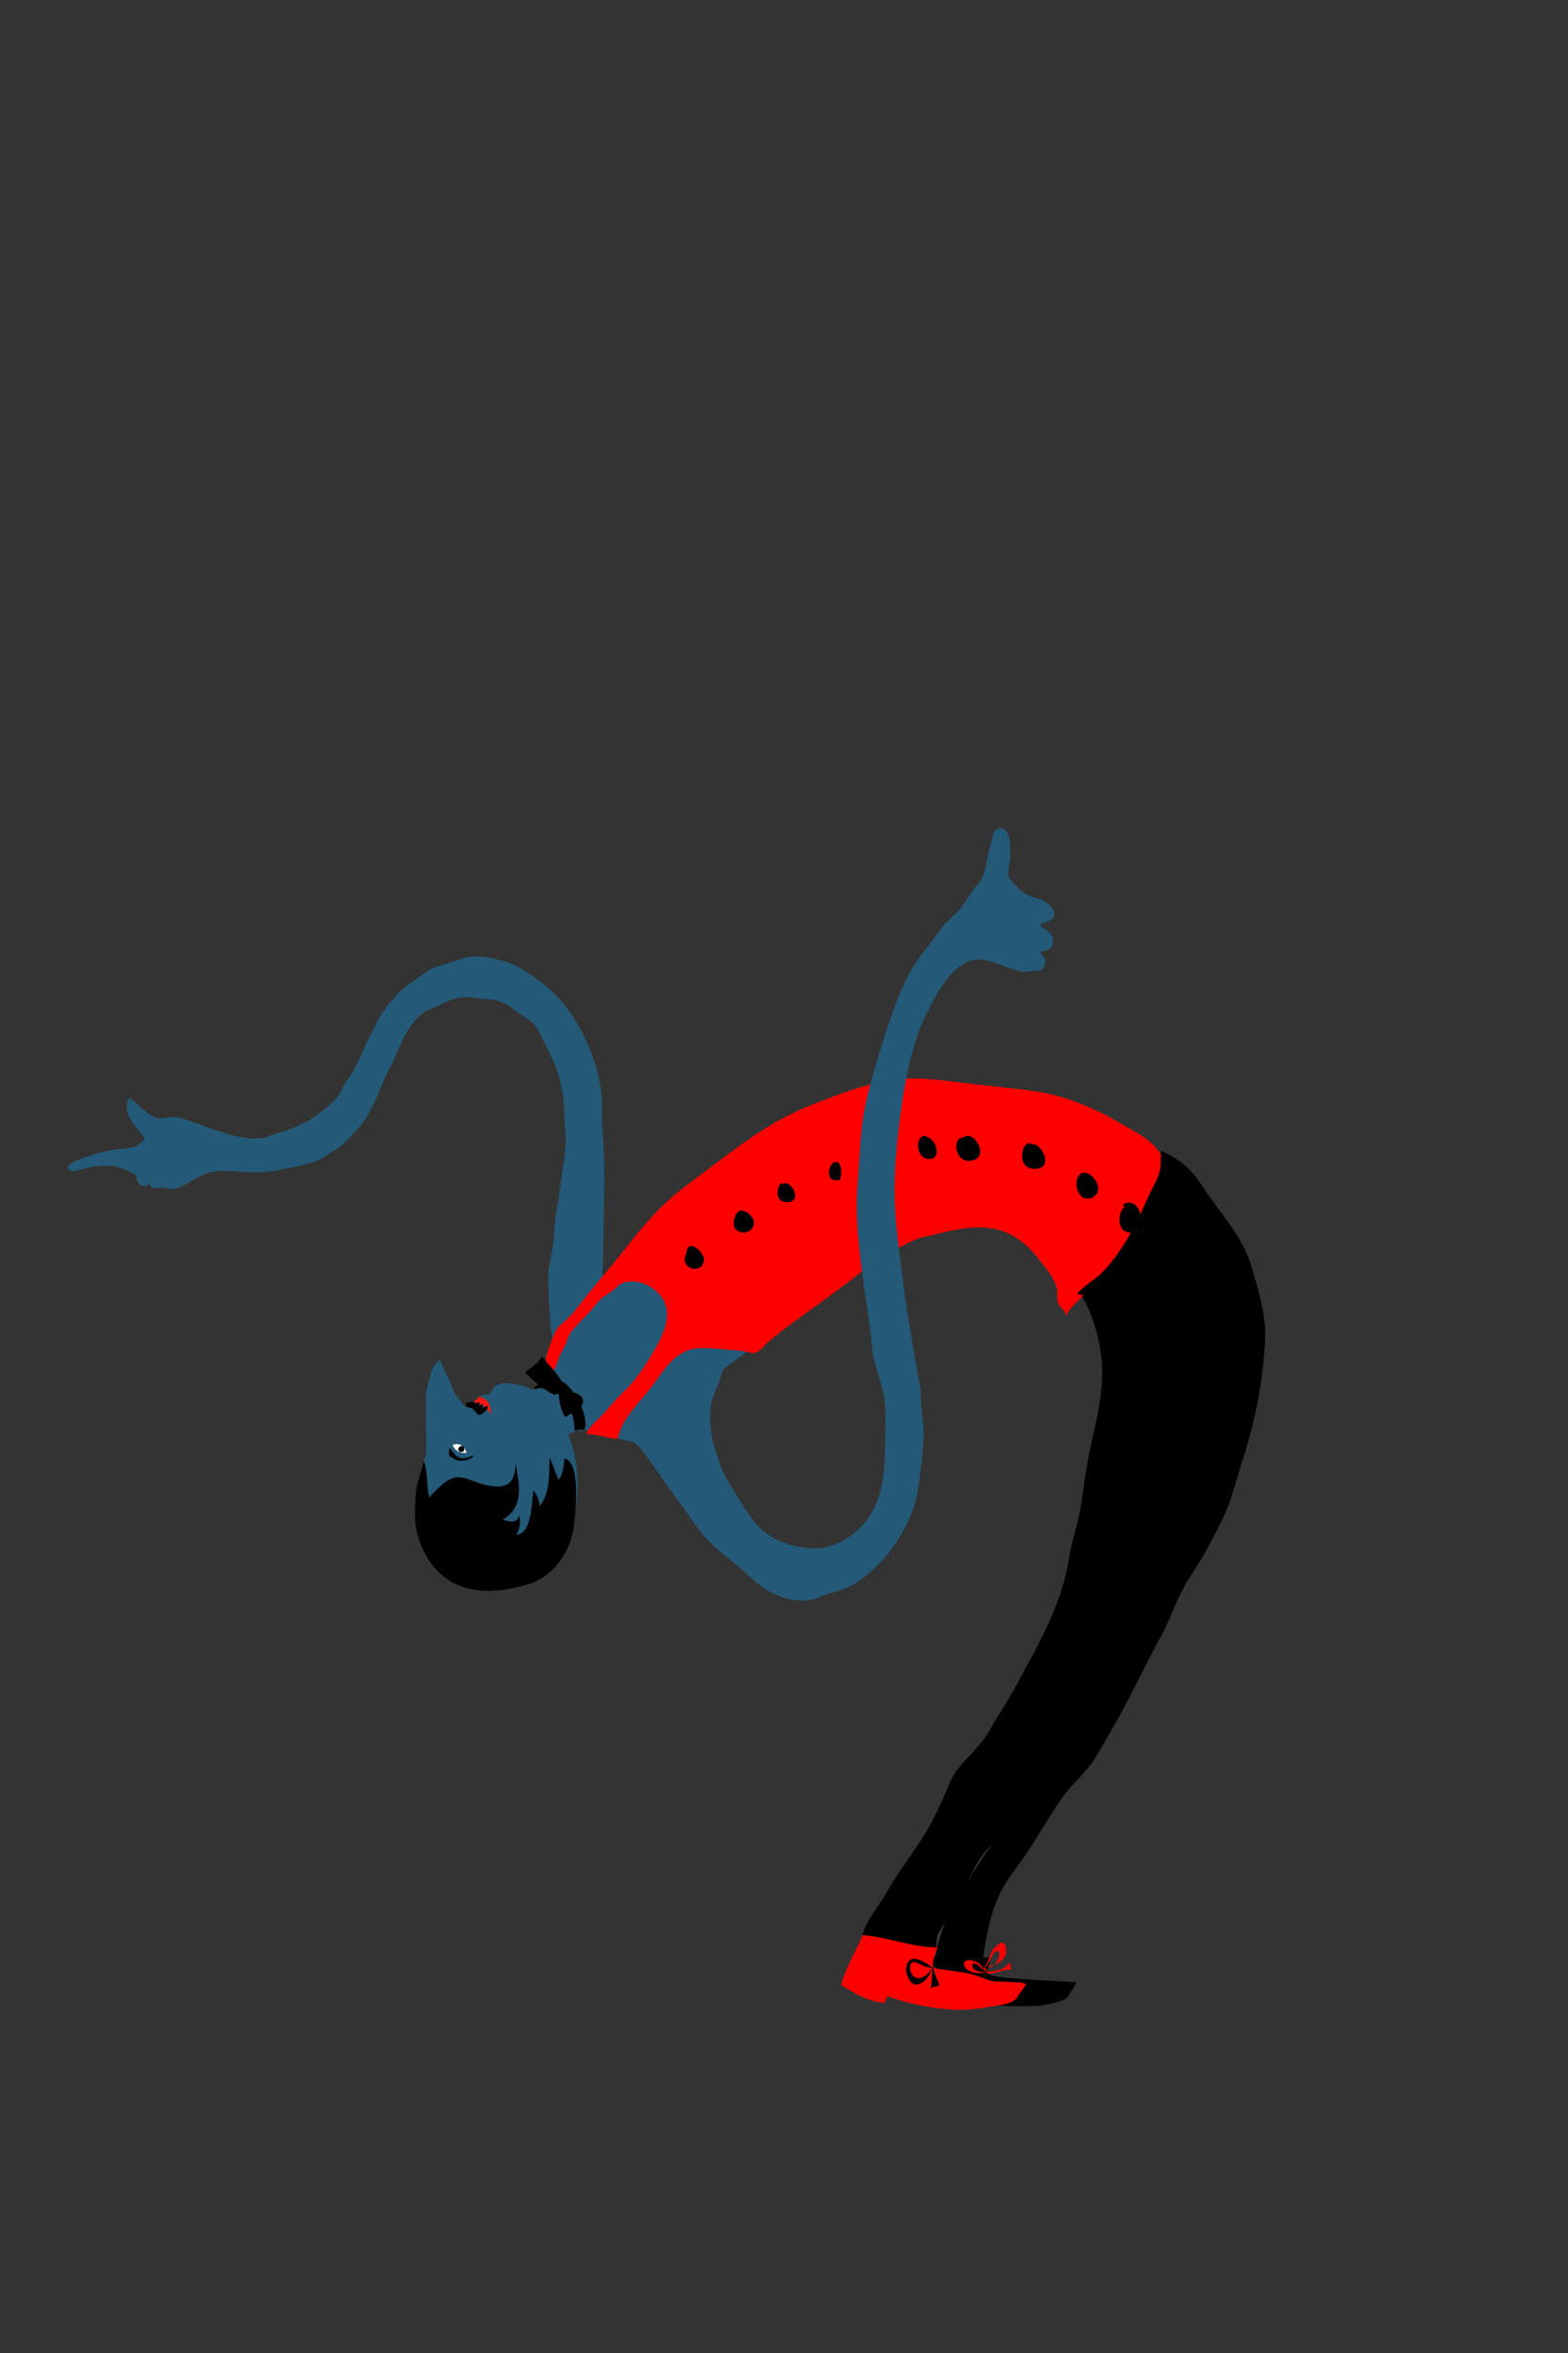 <?xml version="1.0" encoding="utf-8"?>
<!-- Generator: Adobe Illustrator 16.0.4, SVG Export Plug-In . SVG Version: 6.00 Build 0)  -->
<!DOCTYPE svg PUBLIC "-//W3C//DTD SVG 1.1//EN" "http://www.w3.org/Graphics/SVG/1.1/DTD/svg11.dtd">
<svg version="1.1" id="Ebene_1" xmlns="http://www.w3.org/2000/svg" xmlns:xlink="http://www.w3.org/1999/xlink" x="0px" y="0px"
	 width="283.46px" height="425.2px" viewBox="0 0 283.46 425.2" enable-background="new 0 0 283.46 425.2" xml:space="preserve">
<rect x="0" y="0" width="283.46" height="425.2" fill="#333333" stroke="none"/>
<g>
	<path fill="#245977" d="M52.628,204.605c0.542,0.207,0.94,0.582,1.379,0.942c0.167,0.137,0.33,0.214,0.452,0.402
		c0.167,0.258,0.323,0.543,0.404,0.841c0.069,0.251,0.134,0.52,0.148,0.779c0.012,0.209-0.034,0.416-0.05,0.622
		c-0.017,0.221-0.059,0.424-0.099,0.646c-0.022,0.123-0.037,0.263-0.102,0.371c-0.124,0.205-0.378,0.369-0.56,0.521
		c-0.196,0.166-0.433,0.27-0.659,0.39c-1.191,0.632-2.462,1.211-3.802,1.439c-0.908,0.154-1.834,0.268-2.756,0.275
		c-1.082,0.008-2.158-0.006-3.239-0.049c-0.743-0.029-1.487-0.165-2.231-0.163c-0.798,0.002-1.606-0.099-2.404-0.007
		c-0.376,0.044-0.758,0.118-1.125,0.212c-0.295,0.076-0.559,0.203-0.841,0.311c-0.53,0.203-1.061,0.474-1.564,0.74
		c-1.063,0.564-2.054,1.255-3.178,1.684c-0.483,0.185-0.94,0.261-1.462,0.264c-0.213,0.001-0.424-0.034-0.632-0.072
		c-0.181-0.033-0.375-0.036-0.545-0.105c-0.127-0.053-0.213-0.107-0.357-0.082c-0.194,0.035-0.367,0.139-0.568,0.149
		c-0.289,0.015-0.591-0.025-0.881-0.034c-0.533-0.017-0.801-0.211-0.902-0.756c-0.447,0.302-0.941,0.571-1.482,0.32
		c-0.483-0.224-0.737-0.751-0.836-1.249c-0.044-0.22-0.048-0.492-0.223-0.656c-0.137-0.128-0.297-0.161-0.449-0.261
		c-0.179-0.117-0.353-0.232-0.545-0.325c-0.463-0.223-0.94-0.441-1.428-0.603c-0.201-0.066-0.432-0.113-0.62-0.211
		c-0.16-0.083-0.304-0.081-0.479-0.121c-0.231-0.052-0.478-0.124-0.718-0.129c-0.675-0.014-1.357-0.041-2.033,0.021
		c-0.203,0.018-0.407,0.006-0.61,0.036c-0.179,0.026-0.366,0.047-0.546,0.062c-0.292,0.024-0.581,0.08-0.869,0.143
		c-0.275,0.061-0.555,0.113-0.827,0.187c-0.291,0.078-0.598,0.105-0.882,0.201c-0.222,0.075-0.426,0.158-0.658,0.199
		c-0.498,0.088-1.112,0.16-1.509-0.227c-0.03-0.029-0.059-0.061-0.085-0.094c-0.184-0.235,0.129-0.585,0.296-0.747
		c0.34-0.329,0.766-0.524,1.178-0.746c0.207-0.11,0.433-0.179,0.653-0.254c0.333-0.114,0.661-0.233,0.995-0.344
		c0.389-0.129,0.783-0.243,1.169-0.382c0.231-0.084,0.469-0.169,0.707-0.229c0.246-0.06,0.479-0.15,0.724-0.21
		c1.201-0.299,2.434-0.508,3.657-0.669c0.226-0.03,0.455-0.031,0.682-0.059c0.208-0.025,0.416-0.054,0.623-0.08
		c0.339-0.04,0.675-0.095,1.01-0.162c0.309-0.062,0.713-0.207,0.955-0.414c0.243-0.208,0.539-0.364,0.752-0.607
		c0.171-0.193,0.733-0.437,0.429-0.747c-0.142-0.144-0.276-0.318-0.414-0.478c-0.456-0.533-0.864-1.142-1.298-1.711
		c-0.646-0.847-1.482-2.032-1.478-3.248c0.004-0.616,0.073-1.563,0.623-1.633c0.264-0.035,0.449,0.254,0.669,0.436
		c0.269,0.223,0.555,0.446,0.801,0.726c0.367,0.415,0.786,0.78,1.23,1.111c0.406,0.301,0.819,0.649,1.269,0.888
		c0.425,0.226,0.772,0.43,1.267,0.416c0.515-0.015,1.037-0.112,1.553-0.152c0.596-0.046,1.215-0.168,1.811-0.029
		c0.816,0.19,1.684,0.426,2.465,0.731c1.051,0.411,2.125,0.724,3.16,1.188c0.471,0.211,0.97,0.27,1.45,0.433
		c0.661,0.223,1.323,0.444,1.992,0.651c1,0.309,2.012,0.542,3.05,0.678c0.534,0.069,1.086,0.138,1.624,0.154
		c0.699,0.021,1.402-0.062,2.09-0.177c0.504-0.085,0.901-0.374,1.388-0.51C50.381,204.751,51.541,204.19,52.628,204.605z"/>
	<path fill="#245977" d="M97.752,177.47c-0.363-0.261-0.732-0.519-1.103-0.784c-1.019-0.725-2.066-1.503-3.153-2.07
		c-1.124-0.586-2.269-0.938-3.519-1.227c-1.283-0.296-2.54-0.526-3.854-0.596c-1.522-0.08-2.946,0.583-4.375,1.007
		c-0.67,0.198-1.312,0.472-1.979,0.663c-0.807,0.231-1.561,0.43-2.286,0.887c-1.106,0.698-2.163,1.519-3.222,2.286
		c-0.843,0.61-1.717,1.226-2.42,2.014c-1.092,1.224-2.122,2.434-3.013,3.797c-0.529,0.81-0.904,1.801-1.371,2.655
		c-0.72,1.314-1.35,2.695-1.94,4.071c-0.577,1.347-1.259,2.71-2.014,3.967c-0.25,0.416-0.614,0.739-0.857,1.16
		c-0.356,0.619-0.701,1.263-1.017,1.903c-0.144,0.29-0.31,0.58-0.502,0.834c-0.527,0.695-1.112,1.235-1.775,1.813
		c-0.443,0.387-0.897,0.741-1.368,1.092c-0.551,0.412-1.097,0.835-1.663,1.22c-0.544,0.369-1.188,0.633-1.766,0.944
		c-0.536,0.289-1.104,0.545-1.667,0.762c-0.515,0.198-1.021,0.42-1.546,0.595c-0.353,0.117-0.685,0.234-1.046,0.315
		c-0.38,0.084-0.75,0.187-1.119,0.312c-0.303,0.103-0.579,0.255-0.871,0.398c-0.124,0.061-0.256,0.088-0.382,0.139
		c-0.338,0.135-0.619,0.344-0.836,0.638c-0.125,0.169-0.168,0.375-0.2,0.581c-0.068,0.452-0.022,0.918,0.092,1.358
		c0.072,0.277,0.167,0.545,0.239,0.82c0.162,0.617,0.292,1.22,0.63,1.774c0.345,0.562,1.129,0.653,1.733,0.608
		c0.678-0.051,1.37-0.125,2.045-0.243c1.155-0.202,2.306-0.386,3.438-0.708c0.7-0.2,1.418-0.386,2.094-0.66
		c0.397-0.162,0.793-0.351,1.173-0.552c0.304-0.161,0.595-0.345,0.874-0.546c0.265-0.191,0.505-0.439,0.791-0.597
		c0.182-0.099,0.382-0.147,0.559-0.259c0.306-0.192,0.594-0.427,0.882-0.646c0.748-0.566,1.454-1.27,2.094-1.952
		c0.744-0.792,1.563-1.621,2.122-2.544c0.168-0.277,0.409-0.5,0.575-0.78c0.155-0.26,0.318-0.516,0.455-0.789
		c0.321-0.645,0.698-1.267,1.006-1.919c0.985-2.081,1.706-4.296,2.827-6.313c0.85-1.529,1.418-3.111,2.139-4.687
		c0.897-1.962,2.417-4.419,4.363-5.491c0.806-0.444,1.705-0.717,2.534-1.115c1.198-0.574,2.396-1.205,3.733-1.375
		c0.983-0.125,2.188,0.062,3.191,0.154c1.233,0.114,2.471,0.188,3.675,0.528c1.903,0.537,3.047,1.92,4.675,2.876
		c1.549,0.909,2.19,1.715,2.989,3.403c0.605,1.277,1.244,2.52,1.869,3.8c1.542,3.158,2.323,6.782,2.313,10.256
		c-0.005,1.838,0.388,3.581,0.256,5.48c-0.14,2.009-0.426,4.069-0.756,6.021c-0.301,1.78-0.385,3.572-0.757,5.242
		c-0.669,3.006-0.382,6.189-1.159,9.143c-0.742,2.821-0.412,6.221-0.279,9.136c0.213,4.676,0.977,10.298,3.725,14.192
		c3.334-1.284,2.91-5.51,3.61-8.565c0.559-2.438,1.524-4.869,1.845-7.353c0.364-2.823,0.546-5.533,0.568-8.353
		c0.055-7.274,0.475-14.188-0.099-21.342c-0.208-2.608,0.043-4.899-0.274-7.495c-0.222-1.812-0.615-3.689-1.188-5.442
		c-1.017-3.106-2.4-5.95-4.229-8.671c-0.924-1.375-1.981-2.66-3.152-3.832C99.375,178.676,98.578,178.064,97.752,177.47z"/>
	<path fill="#245977" d="M164.721,219.705c-0.72,1.608-2.282,2.528-3.646,3.558c-2.421,1.829-4.308,4.242-6.734,6.049
		c-2.961,2.207-5.67,4.689-8.619,6.9c-4.262,3.194-8.564,6.439-12.786,9.608c-1.943,1.458-3.794,2.808-5.442,4.655
		c-1.701,1.907-3.75,3.666-5.489,5.556c-1.279,1.391-2.63,2.781-4.217,3.844c-0.776,0.521-1.663,0.714-2.592,0.714
		c-3.97,0-9.251-3.917-12.927-1.053c-0.75-1.924-1.116-2.588-2.549-4.332c-1.082-1.312-2.08-3.248-3.668-3.718
		c0.504-0.831,1.498-1.043,2.232-1.609c1.727-1.337,1.713-3.459,2.46-5.321c0.361-0.9,0.897-1.728,1.231-2.634
		c0.835-2.271,2.136-4.531,3.772-6.358c1.291-1.441,2.736-2.667,4.178-3.953c1.868-1.666,3.503-3.586,5.492-5.123
		c3.958-3.059,7.596-6.428,11.199-9.882c1.288-1.234,2.604-2.564,3.995-3.678c1.21-0.97,2.649-1.699,3.867-2.624
		c1.81-1.376,3.493-2.869,5.315-4.179c3.736-2.686,7.824-4.317,12.528-3.354c2.458,0.503,4.836,1.478,6.925,2.868
		c4.421,2.942,7.632,8.458,5.568,13.842C164.785,219.558,164.754,219.632,164.721,219.705z"/>
	<path fill="#FF0000" d="M109.012,234.41c0.691-0.534,1.491-0.906,2.127-1.52c0.646-0.622,1.044-1.008,1.974-1.208
		c2.211-0.474,4.299,0.42,5.859,1.978c3.571,3.567,0.442,8.524-1.781,12.146c-1.164,1.903-2.924,4.293-4.565,5.797
		c-1.511,1.385-2.629,2.935-4.06,4.4c-0.636,0.655-2.476,2.195-2.512,3.161c1.913-0.055,3.82,0.731,5.625,0.876
		c0.587-3.656,3.962-6.562,6.113-9.431c2.244-3.001,4.309-6.701,8.328-6.965c2.401-0.16,4.985,0.267,7.388,0.399
		c0.715,0.041,2.413,0.536,2.895,0.449c1.029-0.189,1.705-1.378,2.485-2.026c1.748-1.449,3.638-2.898,5.543-4.259
		c1.239-0.888,10.053-7.217,11.515-8.625c1.027-0.995,8.403-5.479,10.735-5.981c3.49-0.749,7.244-1.958,10.969-1.792
		c4.446,0.194,7.5,2.333,10.245,5.854c1.267,1.618,2.673,3.206,3.17,5.214c0.185,0.76-0.048,1.605,0.13,2.376
		c0.23,1.03,1.636,1.545,1.436,2.652c1.077-2.307,3.989-4.261,5.899-5.959c2.764-2.449,5.133-5.455,6.914-8.643
		c1.971-3.533,6.095-10.254,4.428-14.522c-1.004-2.572-5.143-4.497-7.381-5.82c-4.632-2.741-9.833-4.928-15.212-5.736
		c-4.795-0.719-9.606-1.073-14.403-1.693c-4.049-0.523-8.262-1.014-12.32-0.292c-4.745,0.847-9.526,2.693-13.972,4.473
		c-4.122,1.644-7.468,3.561-11.051,6.035c-4.003,2.759-7.849,5.779-11.75,8.702c-4.245,3.179-7.607,7.137-10.8,11.252
		c-2.525,3.261-5.332,6.324-7.87,9.631c-0.75,0.978-1.533,1.985-2.411,2.854c-0.679,0.673-1.62,1.235-2.107,2.078
		c-0.536,0.925-0.826,1.862-1.203,2.854c-0.542,1.43-1.509,3.98,0.577,4.632c0.716-0.84,0.854-2.073,1.343-3.05
		c0.46-0.92,0.962-1.621,1.235-2.576c0.268-0.939,0.86-1.712,1.511-2.431c0.795-0.876,1.655-1.689,2.453-2.545
		c0.746-0.8,1.358-1.714,2.169-2.463C108.788,234.591,108.898,234.498,109.012,234.41z"/>
	<path fill="#FF0000" d="M193.669,253.14C193.891,253.151,193.891,253.151,193.669,253.14"/>
	<path d="M195.498,234.167c1.232,1.746,2.2,4.517,2.752,6.594c0.661,2.485,0.991,4.738,0.991,7.385
		c0.009,5.69-1.733,10.834-2.68,16.269c-0.476,2.718-0.776,5.489-1.235,8.15c-0.532,3.061-1.618,6.034-2.083,9.097
		c-1.256,8.255-5.553,15.526-9.499,22.837c-1.561,2.892-3.435,5.644-5.035,8.488c-1.863,3.291-5.578,5.681-7.016,9.152
		c-1.534,3.711-3.234,7.514-5.467,10.809c-1.997,2.956-4.138,5.886-5.901,8.954c-1.422,2.48-3.924,5.37-4.449,7.945
		c2.415,0.331,4.264,0.886,6.487,1.711c1.109,0.413,1.999,0.698,3.131,0.952c1.347,0.304,2.337,0.071,3.666,0.176
		c0.156-1.059,0.022-2.241,0.402-3.177c0.463-1.146,1.529-2.209,2.177-3.266c1.563-2.556,2.821-5.302,4.072-7.983
		c2.78-5.991,9.083-9.627,13.817-13.895c5.901-5.325,9.8-13.406,14.045-20.167c4.427-7.059,8.372-14.554,11.745-22.145
		c1.919-4.325,4.281-6.058,6.175-10.378c4.15-9.455,6.625-19.365,7.107-29.631c0.217-4.46-1.26-9.102-2.52-13.361
		c-1.602-5.389-5.886-9.773-8.938-14.525c-1.981-3.081-4.149-4.745-7.306-6.194c-0.146,1.042-0.057,2.141-0.208,3.193
		c-0.247,1.769-1.189,3.042-1.926,4.635c-1.11,2.398-2.114,4.823-3.488,7.201c-1.415,2.435-2.93,4.697-4.886,6.772
		c-1.454,1.545-3.472,2.479-4.713,4.044c0.539,0.105,1.057,0.24,1.573,0.402"/>
	<path d="M175.789,338.512c-0.299,1.121-1.7,2.472-2.384,3.581c-0.824,1.347-1.497,2.691-2.07,4.125
		c-1.121,2.8-2.369,6.335-2.257,9.374c1.419,0.214,2.565,0.521,3.884,0.78c1.333,0.265,3.289,0.979,4.633,0.742
		c-0.169-0.664-0.151-1.39-0.053-2.079c0.642-4.517,1.306-8.976,3.357-13.13c1.283-2.598,3.318-4.921,4.917-7.347
		c1.971-3.001,3.804-6.183,5.815-9.179c1.908-2.855,4.771-4.974,6.509-7.968c1.424-2.465,2.934-4.934,4.3-7.434
		c2.588-4.768,4.875-9.597,7.463-14.356c1.378-2.531,2.331-5.247,3.604-7.835c1.256-2.549,2.992-4.72,4.33-7.212
		c1.659-3.106,3.264-5.978,4.505-9.189l2.983-9.823l-44.923,70.054L175.789,338.512z"/>
	<path d="M178.985,356.837c-1.041-0.596,0.001-2.137,0.263-3.134c-3.349,0.052-5.816-0.755-9.13-0.785
		c-0.124,0.355-0.269,0.689-0.434,1.022c-0.095,1.235-0.606,2.399-1.214,3.474c-0.095,0.168-0.625,0.906-1.2,1.636
		c-0.068,0.475-0.087,2.439-0.009,2.803c1.447,0.566,5.313,0.764,5.866,0.824c0.168-0.011,0.333-0.025,0.493-0.039
		c-0.016-0.432,0.242-0.637,0.283-1.029c2.871,0.915,13.21,1.132,14.845,0.711c1.295-0.333,3.516-0.538,4.413-1.625
		c0.206-0.707,1.16-1.556,1.331-2.462C194.523,358.065,180.499,357.693,178.985,356.837z"/>
	<path fill="#FF0000" d="M184.428,358.2c-0.787,0.052-1.561-0.009-2.348-0.08c-0.304-0.014-0.61-0.028-0.934-0.028
		c-0.091,0-0.165-0.029-0.251-0.041c-1.242,0.23-2.647-0.452-4.067-0.95c-2.723-0.961-6.146-0.966-8.2-1.557
		c0.393-1.415-0.071-1.956,0.897-3.645c-4.423,0.05-9.226-1.89-13.58-2.214c-1.019,2.552-3.264,6.197-3.872,9.008
		c0,0,4.755,3.292,7.904,3.205c0.016-0.521,0.341-0.749,0.423-1.221c3.4,1.335,7.915,2.242,11.731,2.449
		c2.238,0.121,4.163-0.025,6.171-0.401c1.598-0.299,4.3-0.37,5.478-1.616c0.274-0.771,1.308-1.646,1.689-2.627
		C185.113,358.424,184.766,358.332,184.428,358.2z"/>
	<path d="M168.552,355.63c-0.027-0.016-0.164-0.187-0.237-0.269c-0.206-0.215-0.505-0.37-0.758-0.523
		c-0.652-0.391-1.643-0.901-2.433-0.874c-0.588,0.021-0.954,0.511-1.159,1.014c-0.322,0.805-0.169,1.586,0.187,2.339
		c0.221,0.461,0.575,1.066,1.086,1.233c0.621,0.205,1.096-0.08,1.603-0.391c0.511-0.315,0.911-0.895,1.218-1.411
		c0.224-0.355,0.242-0.698,0.409-1.065c-0.042,0.183-0.212,0.267-0.317,0.401c-0.165,0.208-0.301,0.416-0.477,0.596
		c-0.363,0.363-0.773,0.589-1.258,0.737c-0.922,0.288-1.687-0.498-1.855-1.36c-0.059-0.285-0.066-0.942,0.089-1.191
		c0.233-0.388,0.735-0.321,1.085-0.18c0.694,0.276,1.247,0.627,1.996,0.781c0.259,0.055,0.525,0.123,0.77,0.212
		c0.034,0.641-0.021,1.31-0.053,1.949c-0.019,0.301-0.009,0.612-0.05,0.913c-0.033,0.208-0.215,0.52-0.151,0.716
		c0.224-0.084,0.409-0.208,0.648-0.267c0.221-0.055,0.447-0.034,0.662-0.117c0.438-0.171,0.087-0.603-0.05-0.929
		c-0.332-0.785-0.66-1.67-0.799-2.487c-0.151-0.854-0.037-2.022,0.899-2.378c0.812-0.31,1.442,0.665,1.525,1.356
		c0.132,1.095-1.301,1.643-2.041,1.015c0.667,0.258,1.178,0.033,1.456-0.623c0.217-0.506,0.164-1.054-0.44-1.154
		c-1.449-0.244-0.75,1.294-1.303,2.008c-0.027-0.011-0.045-0.025-0.077-0.039"/>
	<path fill="#FF0000" d="M177.965,355.379c0.725-0.591,0.94-2.289,1.597-3.131c0.552-0.705,1.926-2.015,2.265-0.468
		c0.465,2.157-1.52,3.439-3.259,3.517c1.034,0.826,2.488-1.678,2.011-2.68c-0.852-0.365-1.189,0.769-1.481,1.365
		c-0.346,0.711-0.769,1.344-1.415,1.803c-0.439-1.785-4.387-2.3-3.2-0.297c0.755,1.273,3.258,1.24,4.304,0.726
		c-0.799,0.447-3.487-0.032-2.962-1.37c0.734-0.153,1.141,0.425,1.643,0.835c0.695,0.562,1.114,0.639,1.947,0.539
		c0.683-0.078,1.506-0.23,2.093-0.609c0.474-0.31,0.817-1.043,1.405-0.693c-0.44,0.141-0.219,0.67-0.059,1.029
		c-1.529-0.208-2.967,0.931-4.492,0.603c-0.019-0.162-0.041-0.399,0.01-0.563"/>
	<path fill="#245977" d="M76.824,277.52c-0.612-3.972-1.004-8.25-0.383-12.469c0.068-0.461,0.172-0.916,0.289-1.367
		c0.106-0.415,0.326-0.832,0.344-1.264c0.017-0.382-0.077-0.768-0.046-1.153c0.04-0.51,0.049-1.013,0.049-1.527
		c0-0.759-0.063-1.505-0.063-2.265c0-1.997-0.092-3.961,0.062-5.955c0.071-0.927,0.426-1.786,0.62-2.688
		c0.141-0.658,0.367-1.262,0.696-1.849c0.148-0.264,0.895-1.243,1.104-1.151c0.154,0.067,0.29,0.556,0.362,0.7
		c0.149,0.299,0.307,0.594,0.442,0.898c0.318,0.714,0.632,1.432,0.965,2.134c0.228,0.48,0.427,0.958,0.614,1.467
		c0.158,0.43,0.402,0.893,0.706,1.234c0.343,0.384,0.601,0.834,0.935,1.229c0.149,0.176,0.419,0.65,0.632,0.75
		c0.496,0.233,1.17-0.655,1.471-0.93c0.488-0.446,0.995-0.882,1.583-1.192c0.379-0.196,0.831,0.027,1.278-0.242
		c0.404-0.251,0.477-0.979,0.867-1.297c0.946-0.78,2.077-0.68,3.267-0.547c2.229,0.255,3.708,0.979,5.433,2.483
		c6.725,5.87,7.746,16.874,4.797,24.853c-2.287,6.194-6.847,9.641-13.557,9.303c-2.848-0.144-6.687-1.15-8.801-3.182
		c-1.102-1.057-1.734-2.216-2.473-3.524c-0.484-0.861-1.539-4.074-2.146-4.353"/>
	<path d="M76.159,275.895c0.156-2.844,0.393-4.423,2.529-6.484c1.954-1.887,3.378-3.086,5.943-2.121
		c3.477,1.301,8.613,3.184,8.563-2.834c0.679,3.567,1.647,7.898-2.305,10.124c1.018,0.411,2.885,0.796,2.926-0.829
		c0.397,1.068,0.137,2.623-0.486,3.556c2.862,0.027,2.787-6.16,3.111-7.975c0.562,0.785,1.114,1.794,1.091,2.862
		c1.992-2.458,1.707-5.854,1.812-8.729c0.657,1.127,0.972,2.645,1.643,3.869c0.831-0.942,0.945-2.57,1.045-3.782
		c3.117,0.586,1.967,10.202,1.664,12.512c-0.589,4.49-3.796,8.91-8.23,10.213c-4.101,1.205-8.583,1.883-12.783,0.101
		c-3.889-1.65-6.519-5.722-7.358-9.72c-0.456-2.178-0.301-4.195-0.18-6.441c0.121-2.298,1.029-4.019,1.454-6.199
		c0.886,1.91,0.347,5.058,1.178,7.103c-0.064-0.164-0.156-0.315-0.271-0.45"/>
	<path d="M123.833,227.099c-0.616,2.218,3.058,3.193,3.423,0.708c0.22-1.495-2.739-3.985-3.099-1.75"/>
	<path d="M132.688,220.163c-0.022,0.881-0.292,1.83,0.931,2.38c1.083,0.49,2.525-0.151,2.67-1.401
		c0.086-0.763-0.456-1.543-1.15-1.986c-1.553-0.988-2.175-0.064-2.481,1.534"/>
	<path d="M141.246,213.743c-0.816,0.735-1.22,3.38,0.872,3.487c3.347,0.173,0.722-4.437-0.62-3.211"/>
	<path d="M150.982,210.031c-0.748-0.463-2.514,3.818,0.841,3.184c0.445-0.908,0.375-4.238-1.383-2.949"/>
	<path d="M158.022,207.236c-2.095-0.496-0.821,3.174,1.15,3.254c3.769,0.15,0.478-5.404-0.607-3.487"/>
	<path d="M167.658,205.375c-2.09-0.876-2.438,3.666,0.05,4.031c2.782,0.413,1.721-4.354-1.104-4.09"/>
	<path d="M174.541,205.483c-2.651-0.203-1.985,4.578,0.826,4.281c3.803-0.397,0.754-5.662-1.09-4.295"/>
	<path d="M186.396,206.658c-1.719-0.788-2.896,4.727,0.812,4.546c3.671-0.182,0.667-5.47-1.09-4.297"/>
	<path d="M195.644,211.928c-2.095,1.063-0.821,5.498,1.612,4.549c3.528-1.37-1.269-6.539-2.178-3.787"/>
	<path d="M203.251,218.166c-1.251,0.954-1.409,4.51,1.079,4.573c3.255,0.087,2.104-6.97-1.314-5.115"/>
	<path d="M97.385,250.823c4.656,0.251,6.365,3.643,6.506,7.744c0.523-0.201,1.217-0.255,1.783-0.183
		c0.749-2.355-1.338-6.309-3.022-7.995c-0.793-0.792-2.481-1.709-3.515-1.545c-1.072,0.176-1.764,1.57-2.715,1.921
		c0.162,0.064,0.301,0.162,0.419,0.294"/>
	<path d="M101.04,251.816c-0.064,1.209,0.458,3.277,1.152,4.268c0.831-0.625,3.104-1.434,3.209-2.767
		c0.119-1.463-2.049-1.844-3.229-2.015c-0.478-2.392-2.709-4.268-4.22-6.176c-0.297,0.977-2.344,2.221-3.038,2.915
		c1.468,1.392,3.436,3.205,5.321,3.999"/>
	<path d="M81.418,263.187c0.419,0.217,0.739,0.522,1.203,0.675c0.454,0.15,0.938,0.107,1.396,0.034
		c0.4-0.066,0.792-0.199,1.144-0.413c0.262-0.158,0.46-0.443,0.747-0.57c-0.898,0.255-1.797,0.796-2.747,0.525
		c-0.959-0.274-1.265-1.208-1.904-1.801c-0.068,0.391-0.205,1.395,0.101,1.644c-0.014-0.062-0.055-0.043-0.092-0.103"/>
	<path fill="#FFFFFF" d="M84.3,262.442c-0.035-0.159-0.113-0.324-0.18-0.47c-0.1-0.219-0.245-0.459-0.439-0.604
		c-0.114-0.086-0.238-0.18-0.361-0.252c-0.076-0.044-0.185-0.095-0.271-0.114c-0.087-0.019-0.183-0.028-0.272-0.036
		c-0.129-0.012-0.261-0.027-0.39-0.005c-0.099,0.016-0.199,0.032-0.298,0.051c-0.06,0.011-0.14,0.02-0.194,0.047
		c-0.052,0.026-0.038,0.067-0.021,0.121c0.018,0.058,0.045,0.117,0.072,0.171c0.102,0.209,0.224,0.388,0.396,0.549
		c0.234,0.221,0.529,0.409,0.836,0.51c0.134,0.044,0.289,0.098,0.429,0.115c0.091,0.01,0.184-0.006,0.273,0.014
		c0.166,0.038,0.333,0.014,0.48,0.012"/>
	<path d="M82.949,261.779c0,0.26-0.067,0.483,0.22,0.562c0.151,0.042,0.306,0.067,0.446-0.014c0.268-0.155,0.387-0.4,0.284-0.71
		c-0.097-0.291-0.372-0.397-0.667-0.281c-0.253,0.1-0.524,0.495-0.346,0.753c0.155,0.224,0.496,0.274,0.746,0.227
		c0.18-0.034,0.242-0.111,0.254-0.296c0.009-0.141-0.009-0.349-0.105-0.462c-0.102-0.12-0.137-0.155-0.292-0.159
		c-0.159-0.003-0.288,0.065-0.442,0.068c-0.005,0.025,0.005,0.044,0.029,0.059"/>
	<path fill="#FD1813" d="M86.79,252.448c0.049,0.08,0.275,0.062,0.385,0.107c0.153,0.062,0.335,0.152,0.47,0.241
		c0.318,0.208,0.611,0.548,0.769,0.9c0.176,0.395,0.243,0.868,0.311,1.289c0.033,0.2,0.076,0.397,0.096,0.6
		c0.011,0.103,0.018,0.419,0.076,0.467c0.084-0.514-0.608-1.079-0.891-1.415c-0.405-0.482-0.904-0.802-1.504-0.936
		c-0.231-0.051-1.14-0.099-0.818-0.473c0.073-0.084,0.198-0.126,0.278-0.201c0.073-0.069,0.134-0.158,0.214-0.229
		c0.215-0.191,0.473-0.409,0.663-0.59"/>
	<path d="M84.645,254.277c0.128,0.152,0.274,0.084,0.452,0.123c0.182,0.043,0.325,0.16,0.464,0.274
		c0.299,0.242,0.705,0.986,1.075,1.004c0.315,0.014,0.771-0.379,0.993-0.58c0.252-0.23,0.646-0.603,0.573-0.981
		c-0.226-0.022-0.812,0.119-1.02,0.242c-0.035-0.223,0.162-0.365,0.112-0.602c-0.274-0.071-0.374,0.206-0.616,0.267
		c-0.009-0.197,0.112-0.546-0.128-0.628c-0.219-0.078-0.386,0.221-0.57,0.274c-0.046-0.107-0.06-0.233-0.055-0.352
		c-0.191-0.057-0.303,0.132-0.502,0.06c-0.073-0.375-0.559,0.123-0.749,0.208c0.029-0.089,0-0.194,0.014-0.283
		c-0.203,0.004-0.383,0.35-0.577,0.463c-0.019-0.025-0.017-0.047,0.006-0.068c0.022,0.148,0.276,0.63,0.375,0.571"/>
	<path fill="#245977" d="M166.5,253.003c-0.001-0.084-0.001-0.168,0-0.253c0.012-1.301-0.242-2.732-0.487-4
		c-0.535-2.771-0.949-5.603-1.457-8.431c-0.444-2.471-0.831-4.917-1.111-7.319c-0.594-5.081-1.442-10.108-1.662-15.238
		c-0.25-5.833,0.343-11.675,1.143-17.446c0.815-5.876,2.172-12.667,4.992-17.976c1.639-3.084,3.583-6.916,6.919-8.518
		c2.79-1.339,6.07,0.792,8.723,1.438c0.456,0.111,0.929,0.265,1.395,0.333c0.949,0.137,1.87-0.214,2.805-0.208
		c0.845,0.005,1.193-0.891,1.176-1.646c-0.012-0.541-0.32-0.918-0.659-1.304c-0.284-0.324-0.275-0.402,0.134-0.517
		c0.556-0.156,1.252-0.191,1.612-0.673c0.326-0.437,0.458-1.217,0.288-1.741c-0.203-0.623-0.7-1.137-1.212-1.511
		c-0.25-0.182-1.013-0.418-0.937-0.835c0.066-0.367,0.796-0.418,1.065-0.55c0.406-0.199,0.938-0.38,1.188-0.776
		c0.555-0.874-0.196-1.904-0.89-2.46c-0.339-0.272-0.731-0.608-1.125-0.783c-0.326-0.145-0.663-0.184-1.002-0.246
		c-0.673-0.123-1.356-0.515-1.964-0.811c-0.676-0.33-1.203-0.857-1.695-1.407c-0.515-0.576-1.274-1.155-1.433-1.955
		c-0.172-0.866,0.141-1.848,0.278-2.7c0.14-0.867,0.053-1.856-0.017-2.729c-0.033-0.42-0.035-0.862-0.117-1.278
		c-0.13-0.659-0.6-1.746-1.385-1.807c-0.406-0.032-0.839,0.083-1.115,0.386c-0.495,0.543-0.56,1.504-0.781,2.181
		c-0.243,0.745-0.336,1.529-0.546,2.284c-0.331,1.194-0.408,2.452-0.813,3.626c-0.331,0.958-0.867,1.405-1.475,2.161
		c-1.054,1.309-1.832,2.832-2.938,4.099c-0.882,1.011-1.97,1.822-2.841,2.856c-1.144,1.357-2.092,2.927-3.25,4.312
		c-2.649,3.168-4.453,7.124-5.813,10.989c-1.785,5.075-3.365,10.236-4.681,15.45c-1.294,5.129-1.333,10.315-1.756,15.537
		c-0.833,10.275,1.653,20.07,2.612,30.146c0.252,2.649,1.439,5.461,2.008,7.975c0.641,2.835,0.325,6.064,0.325,9.025
		c0,6.219-0.574,12.579-6,16.666c-2.604,1.961-5.32,2.731-8.667,2.325c-2.592-0.315-5.486-1.406-7.474-3.145
		c-1.878-1.643-3.509-4.373-4.804-6.53c-0.81-1.349-1.69-2.617-2.36-4.056c-0.668-1.435-0.995-2.901-1.508-4.395
		c-0.77-2.243-0.993-5.341-0.632-7.8c0.167-1.138,0.815-2.422,1.25-3.506c0.462-1.15,0.681-2.352,1.169-3.457
		c-0.996-0.19-2.452,0.099-3.462,0.262c-2.366,0.382-5.116,1.658-7.197,2.848c-2.16,1.235-3.539,3.478-4.121,5.853
		c-0.192,0.785,0.061,2.104-0.495,2.699c-0.29,0.31-1.974,0.597-1.974,1.3c0,0.286,1.61,1.481,1.842,1.757
		c0.667,0.792,1.301,1.659,1.925,2.493c1.395,1.866,2.633,3.885,4.057,5.737c2.598,3.378,4.725,7.225,7.943,10.075
		c1.787,1.583,3.756,2.928,5.52,4.632c3.247,3.137,7.333,5.504,12,4.568c0.886-0.177,1.811-0.787,2.737-1.013
		c1.087-0.265,2.215-0.597,3.25-1.056c3.725-1.65,7.164-5.274,9.318-8.694c1.191-1.892,2.385-4.166,2.988-6.246
		c0.683-2.356,0.9-4.416,1.182-6.754c0.26-2.163,0.491-4.337,0.493-6.518C166.983,256.811,166.523,254.904,166.5,253.003z"/>
</g>
</svg>

